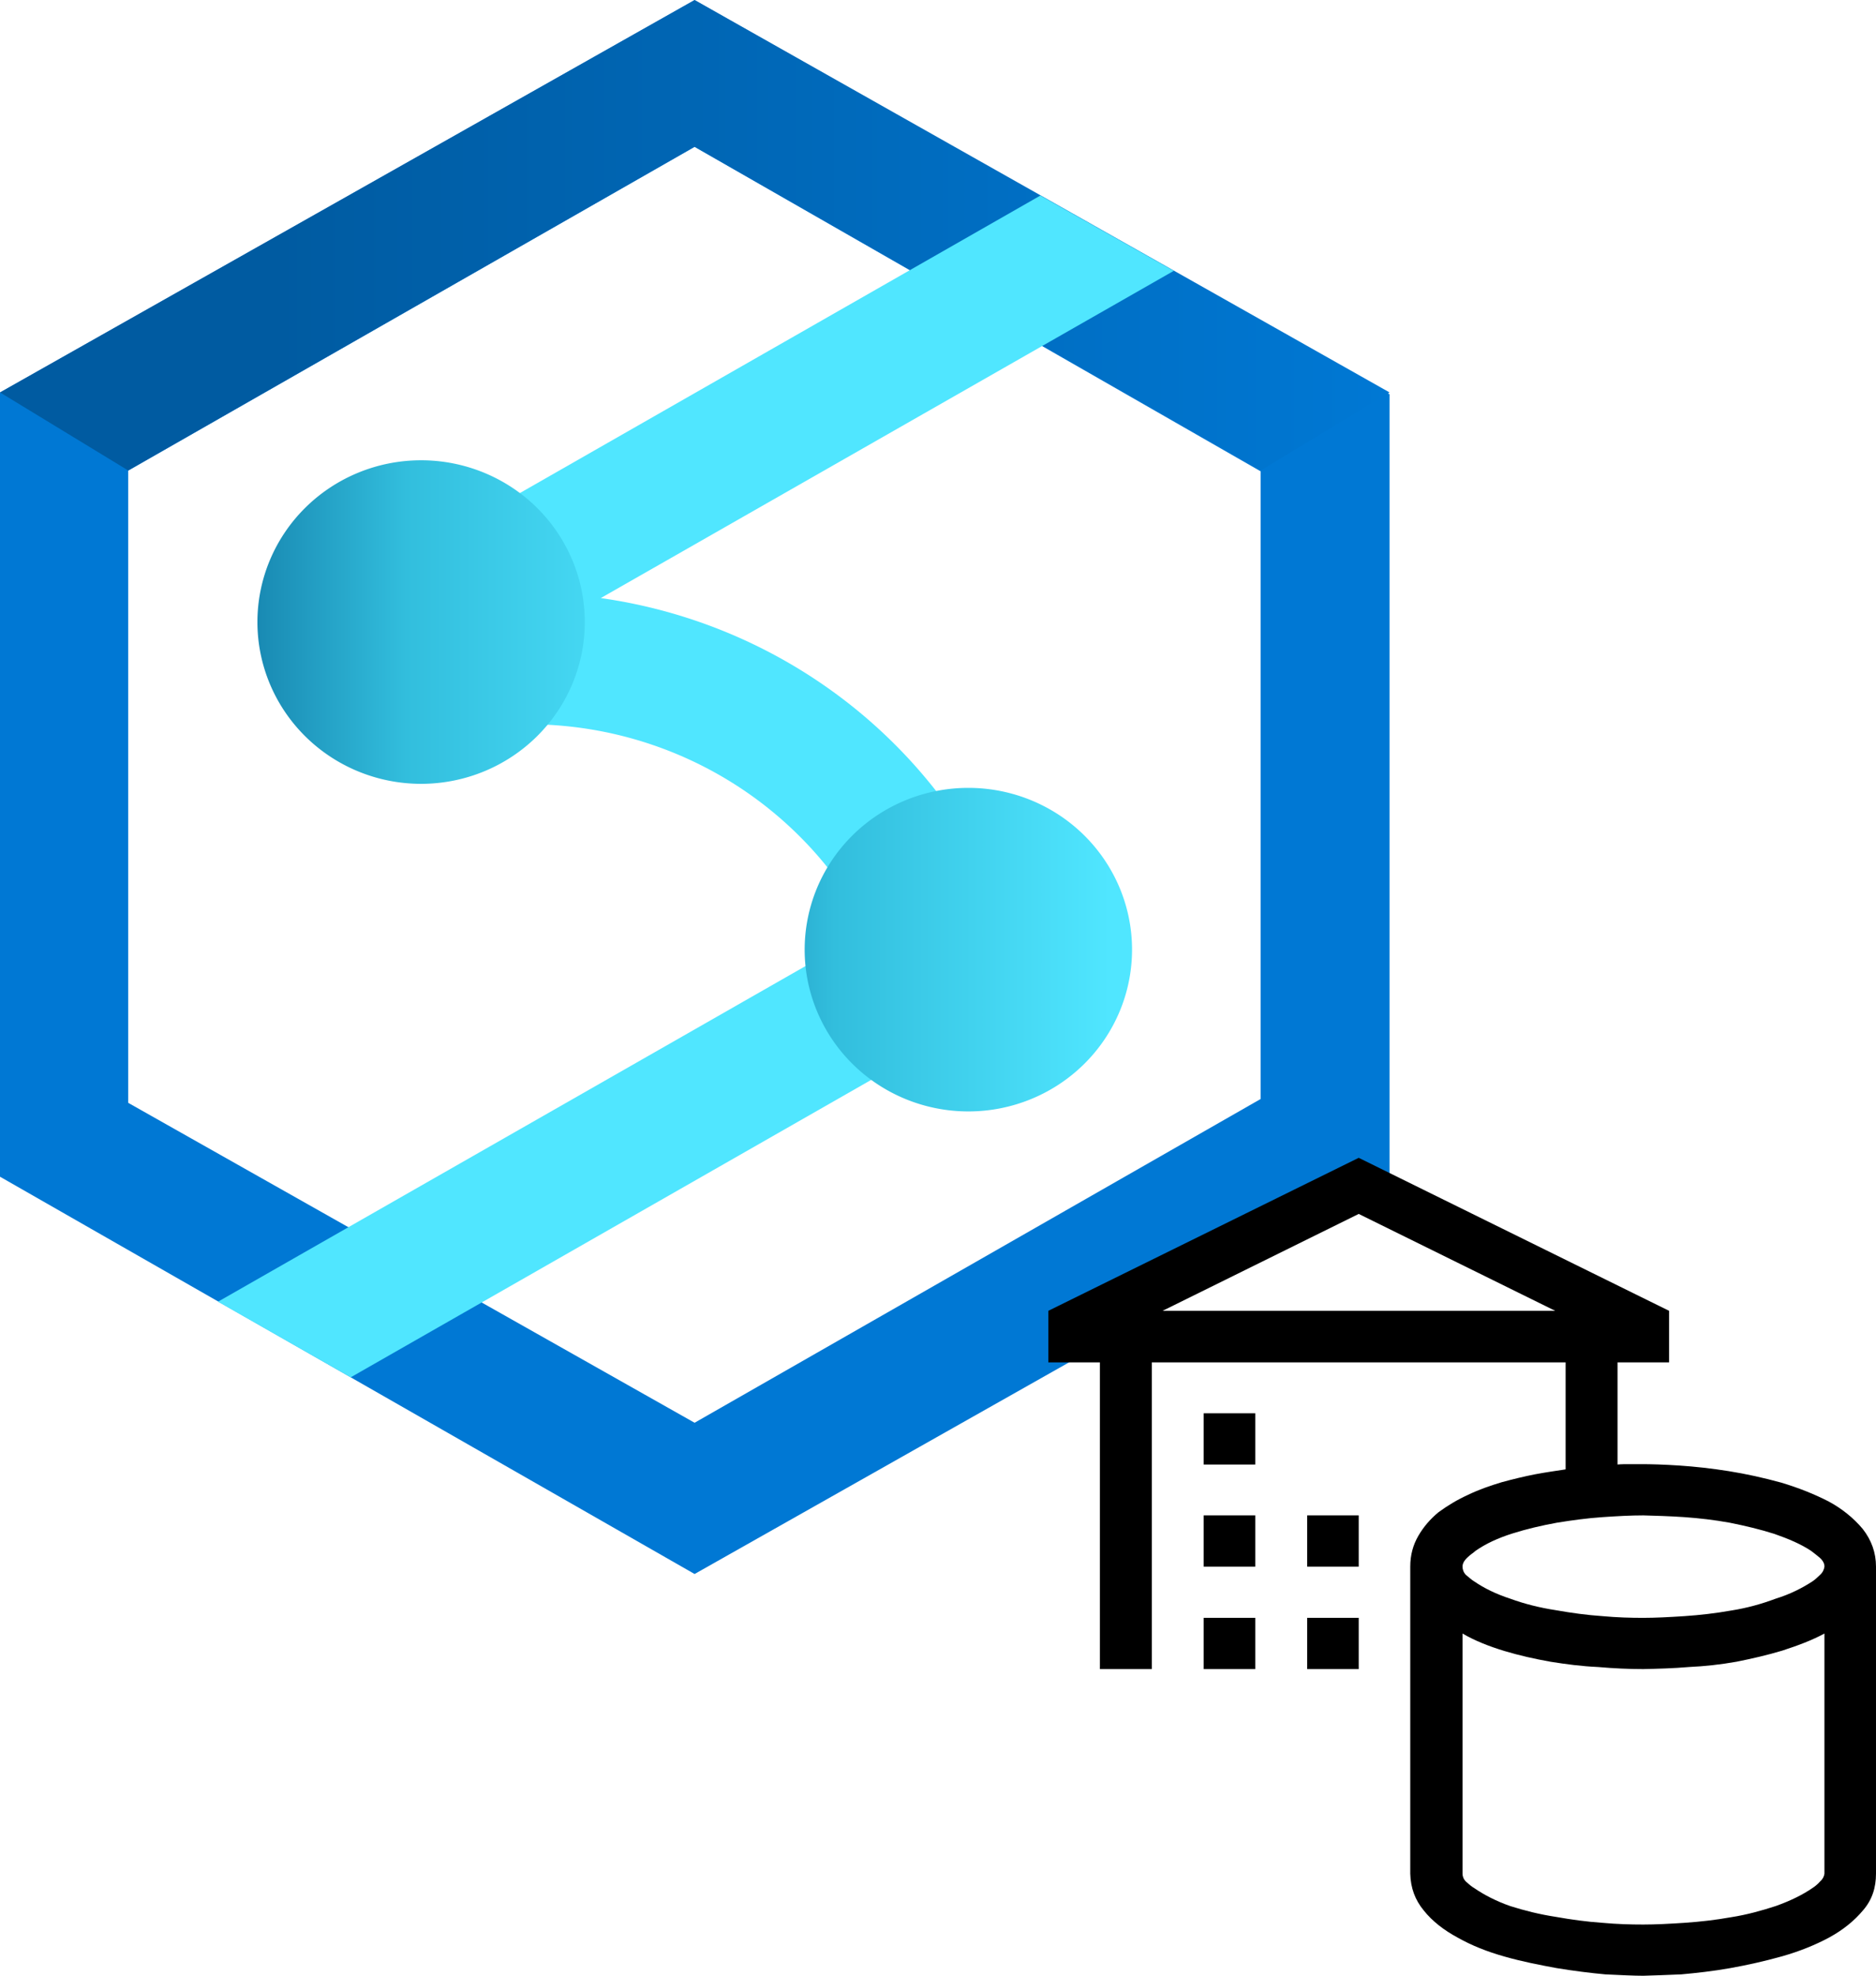 ﻿<?xml version="1.0" encoding="UTF-8" standalone="no"?>
<!-- Generated by Microsoft Visio, SVG Export Azure Synapse Analytics Dedicated SQL Pool.svg Page-1 -->
<svg xmlns:dc="http://purl.org/dc/elements/1.1/" xmlns:cc="http://creativecommons.org/ns#" xmlns:rdf="http://www.w3.org/1999/02/22-rdf-syntax-ns#" xmlns:svg="http://www.w3.org/2000/svg" xmlns="http://www.w3.org/2000/svg" xmlns:sodipodi="http://sodipodi.sourceforge.net/DTD/sodipodi-0.dtd" xmlns:inkscape="http://www.inkscape.org/namespaces/inkscape" width="53.855" height="56.692" viewBox="0 0 53.855 56.692" xml:space="preserve" class="st6" version="1.1" id="svg94" sodipodi:docname="Azure Synapse Analytics Dedicated SQL Pool.svg" style="font-size:12px;overflow:visible;color-interpolation-filters:sRGB;fill:none;fill-rule:evenodd;stroke-linecap:square;stroke-miterlimit:3" inkscape:version="0.92.5 (2060ec1f9f, 2020-04-08)">
  <sodipodi:namedview pagecolor="#ffffff" bordercolor="#666666" borderopacity="1" objecttolerance="10" gridtolerance="10" guidetolerance="10" inkscape:pageopacity="0" inkscape:pageshadow="2" inkscape:window-width="640" inkscape:window-height="480" id="namedview96" showgrid="false" inkscape:zoom="1.8365233" inkscape:cx="35.905404" inkscape:cy="18.900351" inkscape:window-x="0" inkscape:window-y="0" inkscape:window-maximized="0" inkscape:current-layer="svg94" />
	<style type="text/css" id="style2">
	<![CDATA[
		.st1 {fill:#0078d4;stroke:none;stroke-linecap:butt;stroke-width:0.75}
		.st2 {fill:url(#grad0-12);stroke:none;stroke-linecap:butt;stroke-width:0.75}
		.st3 {fill:#50e6ff;stroke:none;stroke-linecap:butt;stroke-width:0.75}
		.st4 {fill:url(#grad0-20);stroke:none;stroke-linecap:butt;stroke-width:0.75}
		.st5 {fill:#000000;stroke:none;stroke-linecap:butt;stroke-width:0.75}
		.st6 {fill:none;fill-rule:evenodd;font-size:12px;overflow:visible;stroke-linecap:square;stroke-miterlimit:3}
	]]>
	</style>

	<defs id="Patterns_And_Gradients">
		<linearGradient id="grad0-12" x1="0" y1="142.467" x2="23.206" y2="142.467" gradientTransform="scale(1.719,0.582)" gradientUnits="userSpaceOnUse">
			<stop offset="0.2" stop-color="#005ba1" stop-opacity="1" id="stop4" />
			<stop offset="1" stop-color="#0078d4" stop-opacity="1" id="stop6" />
		</linearGradient>
		<linearGradient id="grad0-20" x1="-1.189" y1="91.64" x2="20.47" y2="91.64" gradientTransform="scale(1.159,0.863)" gradientUnits="userSpaceOnUse">
			<stop offset="0" stop-color="#198ab3" stop-opacity="1" id="stop9" />
			<stop offset="0.17" stop-color="#32bedd" stop-opacity="1" id="stop11" />
			<stop offset="0.5" stop-color="#50e6ff" stop-opacity="1" id="stop13" />
			<stop offset="0.5" stop-color="#4fe4fd" stop-opacity="1" id="stop15" />
			<stop offset="0.5" stop-color="#4bddf8" stop-opacity="1" id="stop17" />
			<stop offset="0.5" stop-color="#44d2ee" stop-opacity="1" id="stop19" />
			<stop offset="0.5" stop-color="#3ac1e0" stop-opacity="1" id="stop21" />
			<stop offset="0.5" stop-color="#2dabce" stop-opacity="1" id="stop23" />
			<stop offset="0.5" stop-color="#1d90b8" stop-opacity="1" id="stop25" />
			<stop offset="0.5" stop-color="#198ab3" stop-opacity="1" id="stop27" />
			<stop offset="0.66" stop-color="#32bedd" stop-opacity="1" id="stop29" />
			<stop offset="0.975" stop-color="#50e6ff" stop-opacity="1" id="stop31" />
		</linearGradient>
	</defs>
	<g id="g92" transform="translate(-5.386,-5.672)">
		<title id="title35">Page-1</title>
		<g id="group7737-1" transform="translate(5.386,-34.016)">
			<title id="title37">Azure Synapse Analytics Dedicated SQL Pool</title>
			<g id="group7738-2">
				<title id="title39">Page-1</title>
				<g id="group7739-3">
					<title id="title41">Sheet.7739</title>
					<g id="group7740-4" transform="translate(0,-11.528)">
						<title id="title43">Sheet.7740</title>
						<g id="group7741-5">
							<title id="title45">Sheet.7741</title>
							<g id="shape7742-6">
								<title id="title47">Sheet.7742</title>
								<path d="M 19.94,51.22 0,62.48 v 22.5 L 19.94,96.38 39.89,85.11 V 62.53 Z M 36.19,82.75 19.94,92.04 3.68,82.86 V 64.72 l 16.26,-9.29 16.25,9.31 z" class="st1" id="path49" inkscape:connector-curvature="0" style="fill:#0078d4;stroke:none;stroke-width:0.75;stroke-linecap:butt" />
							</g>
						</g>
						<g id="group7743-8" transform="translate(0,-31.664)">
							<title id="title53">Sheet.7743</title>
							<g id="shape7744-9">
								<title id="title55">Sheet.7744</title>
								<path d="M 19.94,82.88 0,94.14 l 3.68,2.24 16.26,-9.29 16.25,9.29 3.7,-2.24 z" class="st2" id="path57" inkscape:connector-curvature="0" style="fill:url(#grad0-12);stroke:none;stroke-width:0.75;stroke-linecap:butt" />
							</g>
						</g>
						<g id="group7745-13" transform="translate(6.257,-5.643)">
							<title id="title61">Sheet.7745</title>
							<g id="shape7746-14">
								<title id="title63">Sheet.7746</title>
								<path d="M 23.19,83.14 A 1.854,1.832 -180 0 0 22.37,82.42 14.822,14.64 -180 0 0 10.99,74.02 L 27.44,64.63 23.61,62.47 4.88,73.17 a 1.905,1.882 -180 0 0 0.96,3.51 1.738,1.716 -180 0 0 0.22,-0.06 l 0.32,1.31 a 10.971,10.837 0 0 1 12.29,5.62 L 0,94.21 3.81,96.38 22.49,85.71 a 1.852,1.829 -180 0 0 0.61,-0.59 l 0.19,-0.05 c -0.02,-0.06 -0.04,-0.14 -0.06,-0.21 a 1.867,1.844 -180 0 0 -0.04,-1.72 z" class="st3" id="path65" inkscape:connector-curvature="0" style="fill:#50e6ff;stroke:none;stroke-width:0.75;stroke-linecap:butt" />
							</g>
						</g>
						<g id="group7747-16" transform="translate(8.768,-14.627)">
							<title id="title69">Sheet.7747</title>
							<g id="shape7748-17">
								<title id="title71">Sheet.7748</title>
								<path d="m 19.02,88.45 a 4.699,4.642 -180 1 0 4.71,4.65 4.699,4.642 -180 0 0 -4.71,-4.65 z m -15.7,-9.4 a 4.699,4.642 -180 1 0 4.7,4.65 4.699,4.642 -180 0 0 -4.7,-4.65 z" class="st4" id="path73" inkscape:connector-curvature="0" style="fill:url(#grad0-20);stroke:none;stroke-width:0.75;stroke-linecap:butt" />
							</g>
						</g>
					</g>
					<g id="group7749-21" transform="translate(30.095)">
						<title id="title78">Sheet.7749</title>
						<g id="group7750-22">
							<title id="title80">Sheet.7750</title>
							<g id="shape7751-23">
								<title id="title82">Sheet.7751</title>
								<path d="m 16.34,81.71 c 0.11,-0.01 0.23,-0.01 0.34,-0.01 0.1,0 0.22,0 0.34,0 0.29,0 0.65,0.01 1.1,0.04 0.44,0.03 0.91,0.08 1.41,0.16 0.5,0.08 1,0.19 1.51,0.33 0.5,0.15 0.95,0.33 1.36,0.54 0.39,0.21 0.72,0.48 0.98,0.79 0.25,0.32 0.38,0.68 0.38,1.08 v 8.81 c 0,0.4 -0.11,0.75 -0.37,1.05 -0.25,0.3 -0.57,0.56 -0.97,0.78 -0.41,0.22 -0.86,0.4 -1.35,0.54 -0.5,0.14 -0.99,0.25 -1.49,0.34 -0.51,0.09 -0.97,0.14 -1.41,0.18 -0.44,0.02 -0.8,0.03 -1.09,0.04 -0.28,0 -0.65,-0.02 -1.09,-0.04 -0.44,-0.04 -0.91,-0.1 -1.4,-0.18 -0.49,-0.09 -1,-0.19 -1.49,-0.33 -0.5,-0.14 -0.95,-0.32 -1.34,-0.54 -0.41,-0.22 -0.74,-0.48 -0.98,-0.78 -0.25,-0.3 -0.38,-0.65 -0.39,-1.06 v -8.81 c 0,-0.33 0.08,-0.62 0.23,-0.88 0.15,-0.26 0.34,-0.48 0.58,-0.68 0.26,-0.19 0.54,-0.36 0.85,-0.5 0.31,-0.15 0.63,-0.26 0.96,-0.36 0.33,-0.09 0.66,-0.17 0.97,-0.23 0.32,-0.06 0.61,-0.1 0.87,-0.14 V 78.78 H 2.97 v 8.8 H 1.48 v -8.8 H 0 V 77.3 l 8.91,-4.39 8.91,4.39 v 1.48 H 16.34 Z M 3.28,77.3 H 14.55 L 8.91,74.52 Z m 19,16.15 v -6.89 c -0.37,0.2 -0.78,0.35 -1.21,0.49 -0.43,0.13 -0.87,0.23 -1.32,0.32 -0.45,0.08 -0.91,0.13 -1.35,0.15 -0.46,0.04 -0.9,0.05 -1.32,0.06 -0.41,0 -0.85,-0.02 -1.31,-0.06 -0.46,-0.02 -0.91,-0.08 -1.35,-0.15 -0.45,-0.08 -0.9,-0.18 -1.33,-0.31 -0.43,-0.13 -0.84,-0.29 -1.2,-0.5 v 6.89 c 0,0.08 0.03,0.16 0.1,0.23 0.09,0.08 0.16,0.14 0.23,0.18 0.29,0.2 0.64,0.38 1.04,0.52 0.41,0.13 0.85,0.24 1.31,0.31 0.45,0.08 0.89,0.14 1.33,0.17 0.43,0.04 0.82,0.05 1.18,0.05 0.34,0 0.74,-0.02 1.19,-0.05 0.44,-0.03 0.88,-0.08 1.33,-0.16 0.45,-0.07 0.88,-0.19 1.28,-0.32 0.42,-0.15 0.77,-0.32 1.06,-0.52 0.06,-0.04 0.14,-0.1 0.21,-0.18 0.08,-0.07 0.12,-0.15 0.13,-0.23 z m -5.2,-7.34 c 0.34,0 0.74,-0.02 1.19,-0.05 0.44,-0.03 0.88,-0.08 1.33,-0.16 0.45,-0.07 0.88,-0.19 1.28,-0.34 0.42,-0.13 0.77,-0.31 1.06,-0.5 0.06,-0.04 0.14,-0.11 0.21,-0.18 0.08,-0.07 0.12,-0.16 0.13,-0.24 0,-0.09 -0.04,-0.17 -0.14,-0.26 -0.1,-0.08 -0.17,-0.14 -0.24,-0.19 -0.3,-0.2 -0.66,-0.35 -1.06,-0.49 -0.41,-0.13 -0.83,-0.23 -1.28,-0.32 -0.44,-0.08 -0.88,-0.13 -1.3,-0.16 -0.44,-0.03 -0.84,-0.04 -1.18,-0.05 -0.35,0 -0.73,0.02 -1.17,0.05 -0.44,0.03 -0.88,0.09 -1.31,0.16 -0.44,0.08 -0.87,0.18 -1.28,0.31 -0.41,0.13 -0.76,0.29 -1.06,0.5 -0.05,0.05 -0.14,0.1 -0.22,0.18 -0.1,0.09 -0.15,0.18 -0.15,0.27 0,0.08 0.03,0.17 0.1,0.24 0.09,0.07 0.16,0.14 0.23,0.18 0.29,0.2 0.64,0.37 1.04,0.5 0.41,0.15 0.85,0.26 1.31,0.33 0.45,0.08 0.89,0.14 1.33,0.17 0.43,0.04 0.82,0.05 1.18,0.05 z M 4.46,87.58 v -1.47 h 1.48 v 1.47 z m 2.97,0 v -1.47 h 1.48 v 1.47 z M 4.46,84.64 v -1.47 h 1.48 v 1.47 z m 0,-2.93 v -1.47 h 1.48 v 1.47 z m 2.97,2.93 v -1.47 h 1.48 v 1.47 z" class="st5" id="path84" inkscape:connector-curvature="0" style="fill:#000000;stroke:none;stroke-width:0.75;stroke-linecap:butt" />
							</g>
						</g>
					</g>
				</g>
			</g>
		</g>
	</g>
</svg>
